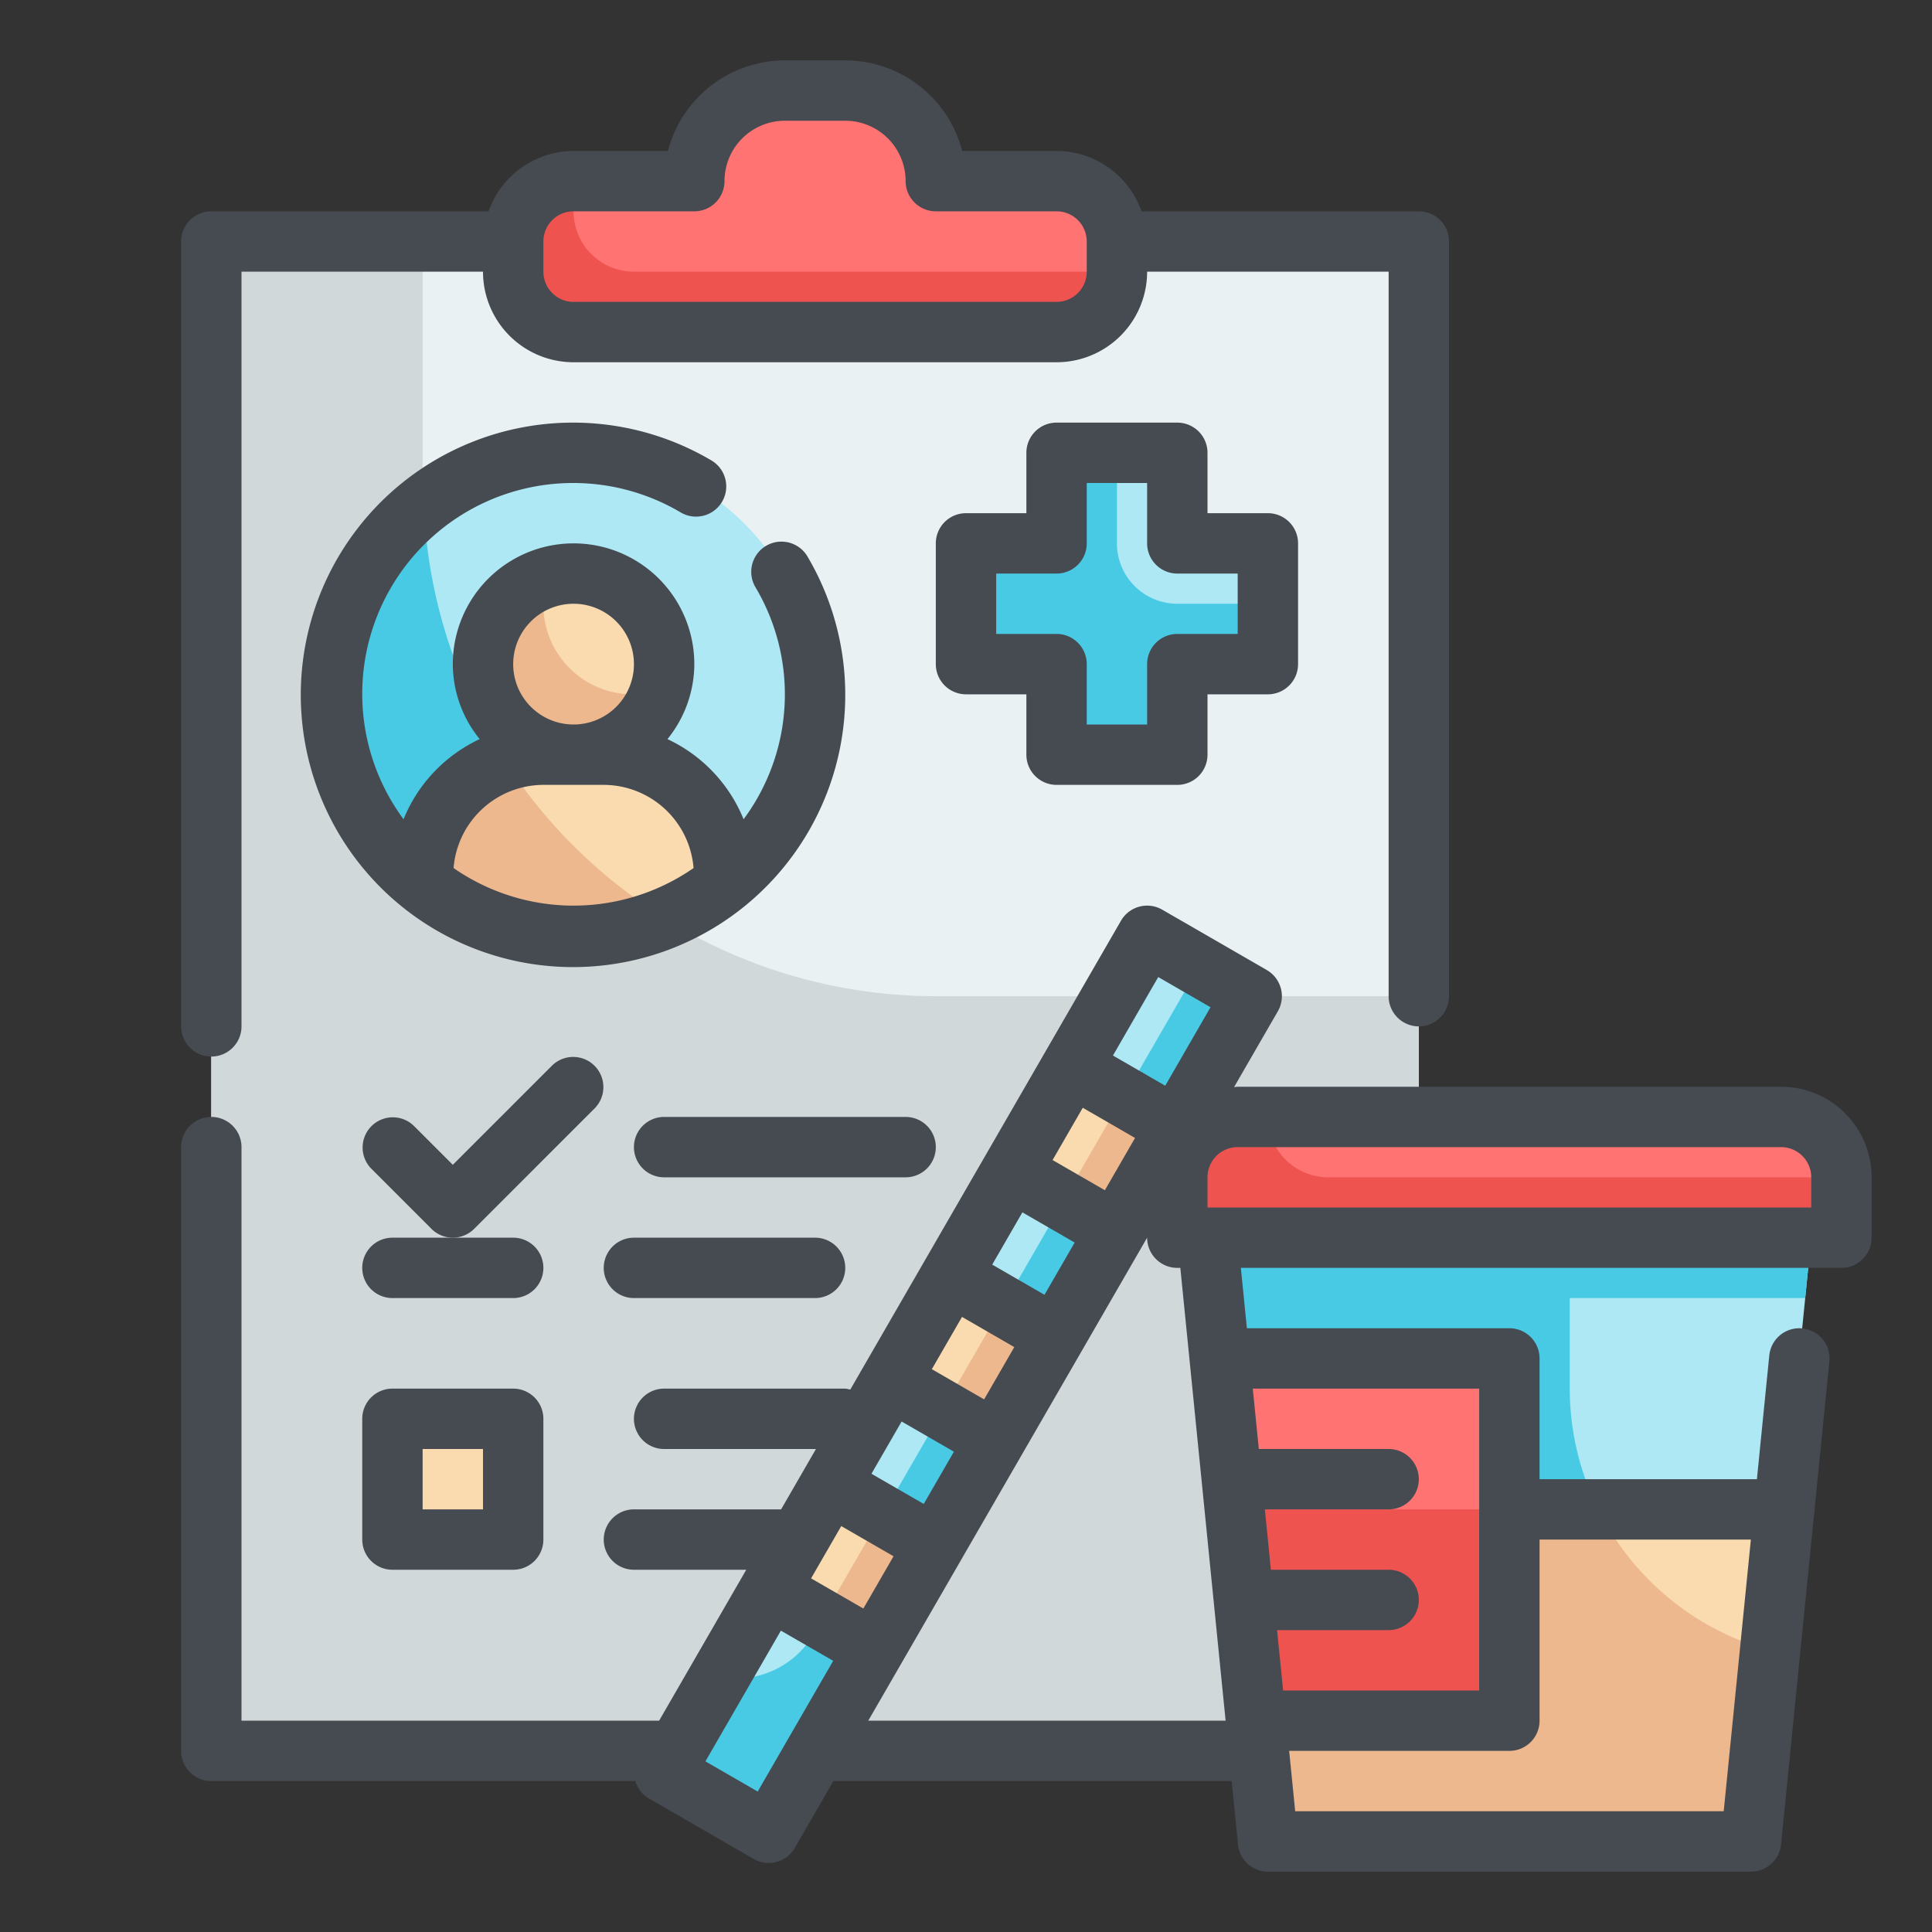 <svg id="Fill_Outline" height="512" viewBox="0 0 64 64" width="512" xmlns="http://www.w3.org/2000/svg" data-name="Fill Outline"><rect x="0" y="0" width="64" height="64" fill="#333333" stroke="none"/><g id="Color"><path d="m7 8h40v50h-40z" fill="#e9f1f2"/><path d="m31 33a17 17 0 0 1 -17-17v-8h-7v50h40v-25z" fill="#d0d8da"/><path d="m31 6a3 3 0 0 0 -3-3h-2a3 3 0 0 0 -3 3h-4a2 2 0 0 0 -2 2v1a2 2 0 0 0 2 2h16a2 2 0 0 0 2-2v-1a2 2 0 0 0 -2-2z" fill="#ff7373"/><path d="m42 18h-3v-3h-4v3h-3v4h3v3h4v-3h3z" fill="#ade8f4"/><path d="m39 20a2 2 0 0 1 -2-2v-3h-2v3h-3v4h3v3h4v-3h3v-2z" fill="#48cae4"/><path d="m13 47h4v4h-4z" fill="#f9dbaf"/><circle cx="19" cy="23" fill="#ade8f4" r="8"/><path d="m19 31a7.955 7.955 0 0 0 3.01-.591 16.961 16.961 0 0 1 -7.973-13.676 7.995 7.995 0 0 0 4.963 14.267z" fill="#48cae4"/><circle cx="19" cy="22" fill="#f9dbaf" r="3"/><path d="m20 25h-2a4 4 0 0 0 -4 4v.24a7.982 7.982 0 0 0 10 0v-.24a4 4 0 0 0 -4-4z" fill="#f9dbaf"/><path d="m22.005 30.406a17.051 17.051 0 0 1 -5.272-5.182 3.989 3.989 0 0 0 -2.733 3.776v.24a7.952 7.952 0 0 0 8 1.166z" fill="#edb88e"/><path d="m21 23a2.96 2.96 0 0 1 -2.86-3.86 2.992 2.992 0 1 0 3.72 3.72 2.983 2.983 0 0 1 -.86.14z" fill="#edb88e"/><path d="m19 7v-1a2 2 0 0 0 -2 2v1a2 2 0 0 0 2 2h16a2 2 0 0 0 2-2h-16a2 2 0 0 1 -2-2z" fill="#ef5350"/><path d="m29.732 29.856h4v32h-4z" fill="#ade8f4" transform="matrix(.866 .5 -.5 .866 27.179 -9.722)"/><path d="m26.964 54.115a2.993 2.993 0 0 1 -3.14 1.439l-1.824 3.159 3.464 2 16-27.713-1.732-1z" fill="#48cae4"/><g fill="#f9dbaf"><path d="m34.232 36.062h4v4h-4z" transform="matrix(.866 .5 -.5 .866 23.885 -13.017)"/><path d="m30.232 42.99h4v4h-4z" transform="matrix(.866 .5 -.5 .866 26.813 -10.088)"/><path d="m26.232 49.919h4v4h-4z" transform="matrix(.866 .5 -.5 .866 29.742 -7.16)"/></g><path d="m35.097 37.561h3.996v1.998h-3.996z" fill="#edb88e" transform="matrix(.5 -.866 .866 .5 -14.853 51.379)"/><path d="m31.097 44.491h3.996v1.998h-3.996z" fill="#edb88e" transform="matrix(.5 -.866 .866 .5 -22.851 51.377)"/><path d="m27.097 51.421h3.996v1.998h-3.996z" fill="#edb88e" transform="matrix(.5 -.866 .866 .5 -30.849 51.376)"/><path d="m60 41-2 20h-16l-.4-4-1.2-12-.4-4z" fill="#ade8f4"/><path d="m52 46v-3h7.8l.2-2h-20l.4 4 1.2 12 .4 4h16l.633-6.325a9 9 0 0 1 -6.633-8.675z" fill="#48cae4"/><path d="m40.9 50 .7 7 .4 4h16l1.1-11z" fill="#f9dbaf"/><path d="m41 37h18a2 2 0 0 1 2 2v2a0 0 0 0 1 0 0h-22a0 0 0 0 1 0 0v-2a2 2 0 0 1 2-2z" fill="#ff7373"/><path d="m52.947 50h-12.047l.7 7 .4 4h16l.633-6.325a9 9 0 0 1 -5.686-4.675z" fill="#edb88e"/><path d="m50 45v12h-8.4l-1.2-12z" fill="#ff7373"/><path d="m40.9 50 .7 7h8.4v-7z" fill="#ef5350"/><path d="m42 37h-1a2 2 0 0 0 -2 2v2h22v-2h-17a2 2 0 0 1 -2-2z" fill="#ef5350"/></g><g id="Outline_copy" fill="#464a51" data-name="Outline copy"><path d="m7 35a1 1 0 0 0 1-1v-25h8a3 3 0 0 0 3 3h16a3 3 0 0 0 3-3h8v24a1 1 0 0 0 2 0v-25a1 1 0 0 0 -1-1h-9.184a3 3 0 0 0 -2.816-2h-3.126a4.009 4.009 0 0 0 -3.874-3h-2a4.009 4.009 0 0 0 -3.874 3h-3.126a3 3 0 0 0 -2.816 2h-9.184a1 1 0 0 0 -1 1v26a1 1 0 0 0 1 1zm12-28h4a1 1 0 0 0 1-1 2 2 0 0 1 2-2h2a2 2 0 0 1 2 2 1 1 0 0 0 1 1h4a1 1 0 0 1 1 1v1a1 1 0 0 1 -1 1h-16a1 1 0 0 1 -1-1v-1a1 1 0 0 1 1-1z"/><path d="m35 26h4a1 1 0 0 0 1-1v-2h2a1 1 0 0 0 1-1v-4a1 1 0 0 0 -1-1h-2v-2a1 1 0 0 0 -1-1h-4a1 1 0 0 0 -1 1v2h-2a1 1 0 0 0 -1 1v4a1 1 0 0 0 1 1h2v2a1 1 0 0 0 1 1zm-2-5v-2h2a1 1 0 0 0 1-1v-2h2v2a1 1 0 0 0 1 1h2v2h-2a1 1 0 0 0 -1 1v2h-2v-2a1 1 0 0 0 -1-1z"/><path d="m12 42a1 1 0 0 0 1 1h4a1 1 0 0 0 0-2h-4a1 1 0 0 0 -1 1z"/><path d="m13 52h4a1 1 0 0 0 1-1v-4a1 1 0 0 0 -1-1h-4a1 1 0 0 0 -1 1v4a1 1 0 0 0 1 1zm1-4h2v2h-2z"/><path d="m21 43h6a1 1 0 0 0 0-2h-6a1 1 0 0 0 0 2z"/><path d="m19.707 36.707a1 1 0 0 0 -1.414-1.414l-3.293 3.293-1.293-1.293a1 1 0 0 0 -1.414 1.414l2 2a1 1 0 0 0 1.414 0z"/><path d="m31 38a1 1 0 0 0 -1-1h-8a1 1 0 0 0 0 2h8a1 1 0 0 0 1-1z"/><path d="m19 16a6.984 6.984 0 0 1 3.549.975 1 1 0 1 0 1.017-1.723 9.018 9.018 0 1 0 3.182 3.182 1 1 0 1 0 -1.723 1.017 6.946 6.946 0 0 1 -.393 7.688 5.012 5.012 0 0 0 -2.522-2.655 3.961 3.961 0 0 0 .89-2.484 4 4 0 0 0 -8 0 3.961 3.961 0 0 0 .89 2.484 5.012 5.012 0 0 0 -2.522 2.655 6.986 6.986 0 0 1 5.632-11.139zm0 4a2 2 0 1 1 -2 2 2 2 0 0 1 2-2zm-1 6h2a2.994 2.994 0 0 1 2.975 2.755 6.968 6.968 0 0 1 -7.95 0 2.994 2.994 0 0 1 2.975-2.755z"/><path d="m59 36h-18c-.041 0-.08.01-.12.012l1.45-2.512a1 1 0 0 0 -.366-1.366l-3.464-2a1 1 0 0 0 -1.366.366l-8.968 15.533a1.016 1.016 0 0 0 -.166-.033h-6a1 1 0 0 0 0 2h5.03l-1.155 2h-4.875a1 1 0 0 0 0 2h3.721l-2.887 5h-13.834v-19a1 1 0 0 0 -2 0v20a1 1 0 0 0 1 1h14.048a.992.992 0 0 0 .452.579l3.464 2a1 1 0 0 0 1.366-.366l1.278-2.213h13.192l.21 2.1a1 1 0 0 0 .99.9h16a1 1 0 0 0 1-.9l1.6-16a1 1 0 1 0 -1.99-.2l-.41 4.1h-7.2v-4a1 1 0 0 0 -1-1h-8.695l-.2-2h19.895a1 1 0 0 0 1-1v-2a3 3 0 0 0 -3-3zm-30.4 17.285-1.732-1 1-1.732 1.732 1zm2-3.465-1.732-1 1-1.731 1.732 1zm2-3.464-1.732-1 1-1.732 1.732 1zm2-3.464-1.732-1 1-1.731 1.732 1zm2-3.464-1.732-1 1-1.732 1.732 1zm1.768-7.062 1.732 1-1.5 2.6-1.732-1zm-13.268 26.981-1.732-1 2.5-4.33 1.732 1zm25.9-2.347v-6h7l-.9 9h-14.195l-.2-2h7.295a1 1 0 0 0 1-1zm-2-11v10h-6.495l-.2-2h3.695a1 1 0 0 0 0-2h-3.9l-.2-2h4.1a1 1 0 0 0 0-2h-4.3l-.2-2zm-8.4 11h-11.838l9.238-16a1 1 0 0 0 1 1h.1zm19.4-17h-20v-1a1 1 0 0 1 1-1h18a1 1 0 0 1 1 1z"/></g></svg>